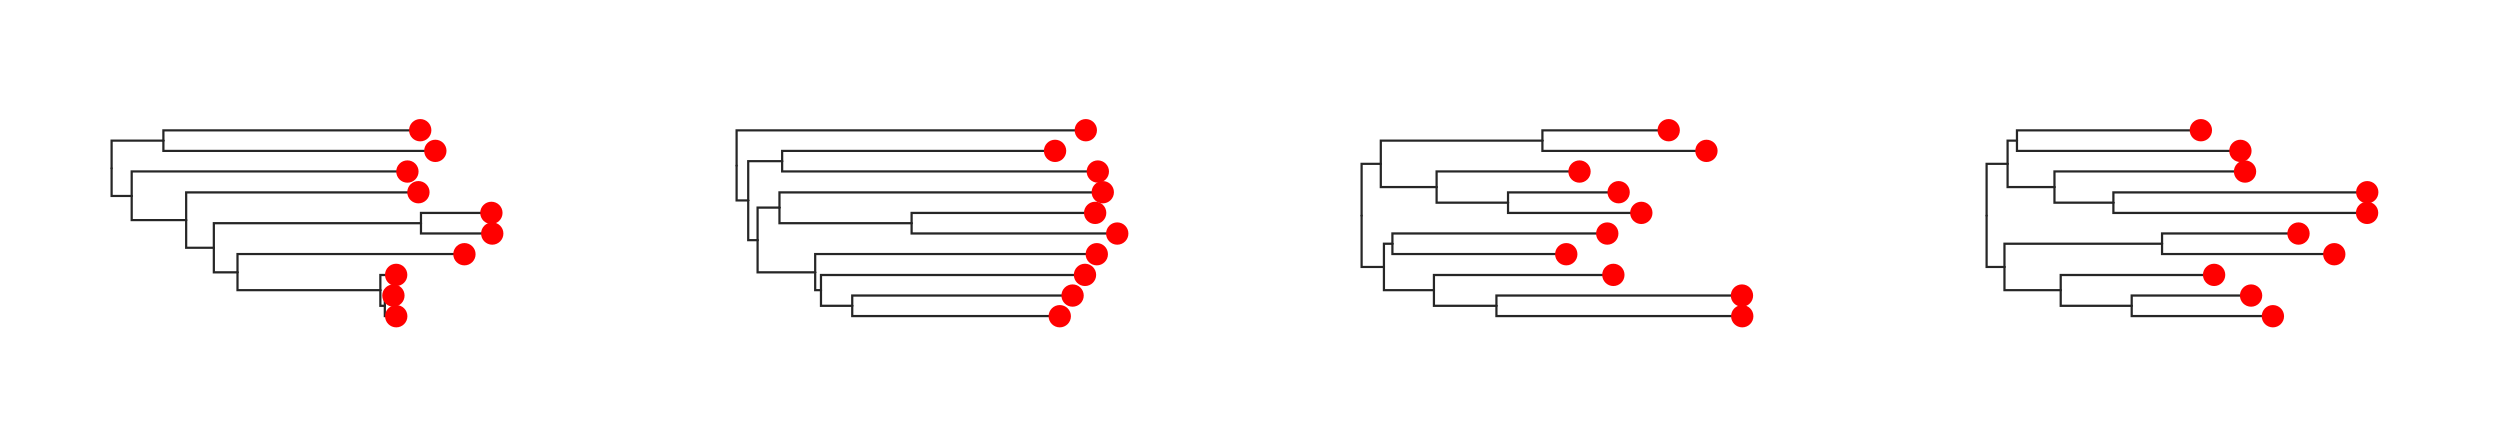 <svg class="toyplot-canvas-Canvas" xmlns:toyplot="http://www.sandia.gov/toyplot" xmlns:xlink="http://www.w3.org/1999/xlink" xmlns="http://www.w3.org/2000/svg" width="560.0px" height="100.0px" viewBox="0 0 560.0 100.0" preserveAspectRatio="xMidYMid meet" style="background-color:transparent;border-color:#292724;border-style:none;border-width:1.0;fill:rgb(16.1%,15.3%,14.1%);fill-opacity:1.0;font-family:Helvetica;font-size:12px;opacity:1.0;stroke:rgb(16.1%,15.3%,14.1%);stroke-opacity:1.0;stroke-width:1.0" id="tc82c4369a3f24e5f8cb847fd77a465b2"><g class="toyplot-coordinates-Cartesian" id="t4422f90c8772431692b1f7414eb2cf86"><clipPath id="tdf72ff9478814983ba1c7d62cd3a53b8"><rect x="15.0" y="15.0" width="110.0" height="70.0" /></clipPath><g clip-path="url(#tdf72ff9478814983ba1c7d62cd3a53b8)"><g class="toytree-mark-Toytree" id="t61caf099fb7d45909f7ce1a43ee4d145"><g class="toytree-Edges" style="fill:none;stroke:rgb(14.9%,14.9%,14.9%);stroke-linecap:round;stroke-opacity:1;stroke-width:0.5"><path d="M 25.0 37.7 L 25.0 31.5 L 36.6 31.5" id="18,17" /><path d="M 25.0 37.7 L 25.0 43.9 L 29.5 43.9" id="18,16" /><path d="M 29.5 43.9 L 29.5 49.3 L 41.7 49.3" id="16,15" /><path d="M 41.7 49.3 L 41.7 55.5 L 47.9 55.5" id="15,14" /><path d="M 47.9 55.5 L 47.9 50.0 L 94.3 50.0" id="14,13" /><path d="M 47.9 55.5 L 47.9 61.0 L 53.2 61.0" id="14,12" /><path d="M 53.2 61.0 L 53.2 65.0 L 85.2 65.0" id="12,11" /><path d="M 85.2 65.0 L 85.2 68.5 L 86.2 68.5" id="11,10" /><path d="M 36.6 31.5 L 36.6 29.2 L 94.1 29.2" id="17,9" /><path d="M 36.6 31.5 L 36.6 33.8 L 97.5 33.8" id="17,8" /><path d="M 29.5 43.9 L 29.5 38.4 L 91.3 38.4" id="16,7" /><path d="M 41.7 49.3 L 41.7 43.1 L 93.7 43.1" id="15,6" /><path d="M 94.3 50.0 L 94.3 47.7 L 110.1 47.7" id="13,5" /><path d="M 94.3 50.0 L 94.3 52.3 L 110.3 52.3" id="13,4" /><path d="M 53.2 61.0 L 53.2 56.9 L 104.0 56.9" id="12,3" /><path d="M 85.2 65.0 L 85.2 61.6 L 88.7 61.6" id="11,2" /><path d="M 86.2 68.5 L 86.2 66.2 L 88.1 66.2" id="10,1" /><path d="M 86.2 68.5 L 86.2 70.8 L 88.8 70.8" id="10,0" /></g><g class="toytree-Nodes" style="fill:rgb(100%,0%,0%);fill-opacity:1.0;stroke:None;stroke-width:1"><g id="node-0" transform="translate(88.758,70.833)"><circle r="2.5" /></g><g id="node-1" transform="translate(88.125,66.204)"><circle r="2.5" /></g><g id="node-2" transform="translate(88.742,61.574)"><circle r="2.5" /></g><g id="node-3" transform="translate(104.032,56.944)"><circle r="2.5" /></g><g id="node-4" transform="translate(110.263,52.315)"><circle r="2.5" /></g><g id="node-5" transform="translate(110.072,47.685)"><circle r="2.5" /></g><g id="node-6" transform="translate(93.726,43.056)"><circle r="2.5" /></g><g id="node-7" transform="translate(91.260,38.426)"><circle r="2.5" /></g><g id="node-8" transform="translate(97.517,33.796)"><circle r="2.5" /></g><g id="node-9" transform="translate(94.129,29.167)"><circle r="2.5" /></g><g id="node-10" transform="translate(86.208,68.519)"><circle r="0.0" /></g><g id="node-11" transform="translate(85.190,65.046)"><circle r="0.0" /></g><g id="node-12" transform="translate(53.220,60.995)"><circle r="0.0" /></g><g id="node-13" transform="translate(94.327,50.000)"><circle r="0.0" /></g><g id="node-14" transform="translate(47.889,55.498)"><circle r="0.0" /></g><g id="node-15" transform="translate(41.683,49.277)"><circle r="0.0" /></g><g id="node-16" transform="translate(29.526,43.851)"><circle r="0.0" /></g><g id="node-17" transform="translate(36.572,31.481)"><circle r="0.0" /></g><g id="node-18" transform="translate(25.000,37.666)"><circle r="0.0" /></g></g></g></g></g><g class="toyplot-coordinates-Cartesian" id="t5cb904a777884e07b778316f1f1b3e09"><clipPath id="tf2378b331eda48bba25e8eb3a2c39848"><rect x="155.0" y="15.0" width="110.0" height="70.0" /></clipPath><g clip-path="url(#tf2378b331eda48bba25e8eb3a2c39848)"><g class="toytree-mark-Toytree" id="t9147227a6c2f4400b80f0220558842ad"><g class="toytree-Edges" style="fill:none;stroke:rgb(14.9%,14.9%,14.9%);stroke-linecap:round;stroke-opacity:1;stroke-width:0.5"><path d="M 165.0 37.1 L 165.0 44.9 L 167.6 44.9" id="18,17" /><path d="M 167.6 44.9 L 167.6 36.1 L 175.2 36.1" id="17,16" /><path d="M 167.6 44.9 L 167.6 53.8 L 169.7 53.8" id="17,15" /><path d="M 169.7 53.8 L 169.7 46.5 L 174.6 46.5" id="15,14" /><path d="M 169.7 53.8 L 169.7 61.0 L 182.6 61.0" id="15,13" /><path d="M 174.6 46.5 L 174.6 50.0 L 204.2 50.0" id="14,12" /><path d="M 182.6 61.0 L 182.6 65.0 L 183.9 65.0" id="13,11" /><path d="M 183.9 65.0 L 183.9 68.5 L 190.9 68.5" id="11,10" /><path d="M 165.0 37.1 L 165.0 29.2 L 243.2 29.2" id="18,9" /><path d="M 175.2 36.1 L 175.2 33.8 L 236.3 33.8" id="16,8" /><path d="M 175.2 36.1 L 175.2 38.4 L 245.9 38.4" id="16,7" /><path d="M 174.6 46.5 L 174.6 43.1 L 247.0 43.1" id="14,6" /><path d="M 204.2 50.0 L 204.2 47.7 L 245.3 47.7" id="12,5" /><path d="M 204.2 50.0 L 204.2 52.3 L 250.3 52.3" id="12,4" /><path d="M 182.6 61.0 L 182.6 56.9 L 245.7 56.9" id="13,3" /><path d="M 183.9 65.0 L 183.9 61.6 L 243.0 61.6" id="11,2" /><path d="M 190.9 68.5 L 190.9 66.2 L 240.3 66.2" id="10,1" /><path d="M 190.9 68.5 L 190.9 70.8 L 237.4 70.8" id="10,0" /></g><g class="toytree-Nodes" style="fill:rgb(100%,0%,0%);fill-opacity:1.0;stroke:None;stroke-width:1"><g id="node-0" transform="translate(237.388,70.833)"><circle r="2.5" /></g><g id="node-1" transform="translate(240.259,66.204)"><circle r="2.5" /></g><g id="node-2" transform="translate(243.038,61.574)"><circle r="2.5" /></g><g id="node-3" transform="translate(245.682,56.944)"><circle r="2.5" /></g><g id="node-4" transform="translate(250.263,52.315)"><circle r="2.5" /></g><g id="node-5" transform="translate(245.314,47.685)"><circle r="2.5" /></g><g id="node-6" transform="translate(247.021,43.056)"><circle r="2.5" /></g><g id="node-7" transform="translate(245.913,38.426)"><circle r="2.5" /></g><g id="node-8" transform="translate(236.335,33.796)"><circle r="2.5" /></g><g id="node-9" transform="translate(243.221,29.167)"><circle r="2.5" /></g><g id="node-10" transform="translate(190.851,68.519)"><circle r="0.0" /></g><g id="node-11" transform="translate(183.875,65.046)"><circle r="0.0" /></g><g id="node-12" transform="translate(204.188,50.000)"><circle r="0.0" /></g><g id="node-13" transform="translate(182.616,60.995)"><circle r="0.0" /></g><g id="node-14" transform="translate(174.622,46.528)"><circle r="0.0" /></g><g id="node-15" transform="translate(169.711,53.762)"><circle r="0.0" /></g><g id="node-16" transform="translate(175.203,36.111)"><circle r="0.0" /></g><g id="node-17" transform="translate(167.619,44.936)"><circle r="0.0" /></g><g id="node-18" transform="translate(165.000,37.052)"><circle r="0.0" /></g></g></g></g></g><g class="toyplot-coordinates-Cartesian" id="t8e98d3dd3f1a4328b6ff01988a3bea50"><clipPath id="t4914ed89f8e64a42af7ccb68e4d67785"><rect x="295.0" y="15.0" width="110.0" height="70.0" /></clipPath><g clip-path="url(#t4914ed89f8e64a42af7ccb68e4d67785)"><g class="toytree-mark-Toytree" id="t11b1fe77ea6f4c43a543db13f47d3785"><g class="toytree-Edges" style="fill:none;stroke:rgb(14.9%,14.9%,14.9%);stroke-linecap:round;stroke-opacity:1;stroke-width:0.5"><path d="M 305.0 48.3 L 305.0 36.7 L 309.3 36.7" id="18,17" /><path d="M 305.0 48.3 L 305.0 59.8 L 310.0 59.8" id="18,16" /><path d="M 309.3 36.7 L 309.3 31.5 L 345.5 31.5" id="17,15" /><path d="M 309.3 36.7 L 309.3 41.9 L 321.8 41.9" id="17,14" /><path d="M 310.0 59.8 L 310.0 54.6 L 311.9 54.6" id="16,13" /><path d="M 310.0 59.8 L 310.0 65.0 L 321.2 65.0" id="16,12" /><path d="M 321.8 41.9 L 321.8 45.4 L 337.8 45.4" id="14,11" /><path d="M 321.2 65.0 L 321.2 68.5 L 335.2 68.5" id="12,10" /><path d="M 345.5 31.5 L 345.5 29.2 L 373.8 29.2" id="15,9" /><path d="M 345.5 31.5 L 345.5 33.8 L 382.2 33.8" id="15,8" /><path d="M 321.8 41.9 L 321.8 38.4 L 353.8 38.4" id="14,7" /><path d="M 337.8 45.4 L 337.8 43.1 L 362.6 43.1" id="11,6" /><path d="M 337.8 45.4 L 337.8 47.7 L 367.7 47.7" id="11,5" /><path d="M 311.9 54.6 L 311.9 52.3 L 360.0 52.3" id="13,4" /><path d="M 311.9 54.6 L 311.9 56.9 L 350.8 56.9" id="13,3" /><path d="M 321.2 65.0 L 321.2 61.6 L 361.4 61.6" id="12,2" /><path d="M 335.2 68.5 L 335.2 66.2 L 390.2 66.2" id="10,1" /><path d="M 335.2 68.5 L 335.2 70.8 L 390.3 70.8" id="10,0" /></g><g class="toytree-Nodes" style="fill:rgb(100%,0%,0%);fill-opacity:1.0;stroke:None;stroke-width:1"><g id="node-0" transform="translate(390.263,70.833)"><circle r="2.5" /></g><g id="node-1" transform="translate(390.200,66.204)"><circle r="2.5" /></g><g id="node-2" transform="translate(361.394,61.574)"><circle r="2.5" /></g><g id="node-3" transform="translate(350.844,56.944)"><circle r="2.5" /></g><g id="node-4" transform="translate(360.028,52.315)"><circle r="2.5" /></g><g id="node-5" transform="translate(367.657,47.685)"><circle r="2.5" /></g><g id="node-6" transform="translate(362.573,43.056)"><circle r="2.5" /></g><g id="node-7" transform="translate(353.810,38.426)"><circle r="2.5" /></g><g id="node-8" transform="translate(382.242,33.796)"><circle r="2.5" /></g><g id="node-9" transform="translate(373.790,29.167)"><circle r="2.5" /></g><g id="node-10" transform="translate(335.178,68.519)"><circle r="0.0" /></g><g id="node-11" transform="translate(337.787,45.370)"><circle r="0.0" /></g><g id="node-12" transform="translate(321.197,65.046)"><circle r="0.0" /></g><g id="node-13" transform="translate(311.862,54.630)"><circle r="0.0" /></g><g id="node-14" transform="translate(321.787,41.898)"><circle r="0.0" /></g><g id="node-15" transform="translate(345.485,31.481)"><circle r="0.0" /></g><g id="node-16" transform="translate(309.956,59.838)"><circle r="0.0" /></g><g id="node-17" transform="translate(309.267,36.690)"><circle r="0.0" /></g><g id="node-18" transform="translate(305.000,48.264)"><circle r="0.0" /></g></g></g></g></g><g class="toyplot-coordinates-Cartesian" id="taa42b1d947394572a43778e1937c79bd"><clipPath id="t8559a008b543473691f1b6dd6b1fdcbf"><rect x="435.0" y="15.0" width="110.0" height="70.0" /></clipPath><g clip-path="url(#t8559a008b543473691f1b6dd6b1fdcbf)"><g class="toytree-mark-Toytree" id="tdc7a35a4e6a64983bc5944d7cd0369ed"><g class="toytree-Edges" style="fill:none;stroke:rgb(14.9%,14.9%,14.9%);stroke-linecap:round;stroke-opacity:1;stroke-width:0.5"><path d="M 445.0 48.3 L 445.0 36.7 L 449.7 36.7" id="18,17" /><path d="M 445.0 48.3 L 445.0 59.8 L 449.0 59.8" id="18,16" /><path d="M 449.7 36.7 L 449.7 31.5 L 451.8 31.5" id="17,15" /><path d="M 449.7 36.7 L 449.7 41.9 L 460.2 41.9" id="17,14" /><path d="M 449.0 59.8 L 449.0 54.6 L 484.3 54.6" id="16,13" /><path d="M 449.0 59.8 L 449.0 65.0 L 461.6 65.0" id="16,12" /><path d="M 460.2 41.9 L 460.2 45.4 L 473.4 45.4" id="14,11" /><path d="M 461.6 65.0 L 461.6 68.5 L 477.5 68.5" id="12,10" /><path d="M 451.8 31.5 L 451.8 29.2 L 493.0 29.2" id="15,9" /><path d="M 451.8 31.5 L 451.8 33.8 L 501.9 33.8" id="15,8" /><path d="M 460.2 41.9 L 460.2 38.4 L 502.9 38.4" id="14,7" /><path d="M 473.4 45.4 L 473.4 43.1 L 530.3 43.1" id="11,6" /><path d="M 473.4 45.4 L 473.4 47.7 L 530.2 47.7" id="11,5" /><path d="M 484.3 54.6 L 484.3 52.3 L 514.9 52.3" id="13,4" /><path d="M 484.3 54.6 L 484.3 56.9 L 522.9 56.9" id="13,3" /><path d="M 461.6 65.0 L 461.6 61.6 L 496.0 61.6" id="12,2" /><path d="M 477.5 68.5 L 477.5 66.2 L 504.2 66.2" id="10,1" /><path d="M 477.5 68.5 L 477.5 70.8 L 509.1 70.8" id="10,0" /></g><g class="toytree-Nodes" style="fill:rgb(100%,0%,0%);fill-opacity:1.0;stroke:None;stroke-width:1"><g id="node-0" transform="translate(509.129,70.833)"><circle r="2.5" /></g><g id="node-1" transform="translate(504.244,66.204)"><circle r="2.5" /></g><g id="node-2" transform="translate(495.960,61.574)"><circle r="2.5" /></g><g id="node-3" transform="translate(522.878,56.944)"><circle r="2.5" /></g><g id="node-4" transform="translate(514.866,52.315)"><circle r="2.5" /></g><g id="node-5" transform="translate(530.228,47.685)"><circle r="2.5" /></g><g id="node-6" transform="translate(530.263,43.056)"><circle r="2.5" /></g><g id="node-7" transform="translate(502.889,38.426)"><circle r="2.5" /></g><g id="node-8" transform="translate(501.852,33.796)"><circle r="2.5" /></g><g id="node-9" transform="translate(492.996,29.167)"><circle r="2.5" /></g><g id="node-10" transform="translate(477.476,68.519)"><circle r="0.0" /></g><g id="node-11" transform="translate(473.362,45.370)"><circle r="0.0" /></g><g id="node-12" transform="translate(461.566,65.046)"><circle r="0.0" /></g><g id="node-13" transform="translate(484.346,54.630)"><circle r="0.0" /></g><g id="node-14" transform="translate(460.166,41.898)"><circle r="0.0" /></g><g id="node-15" transform="translate(451.829,31.481)"><circle r="0.0" /></g><g id="node-16" transform="translate(449.021,59.838)"><circle r="0.0" /></g><g id="node-17" transform="translate(449.659,36.690)"><circle r="0.0" /></g><g id="node-18" transform="translate(445.000,48.264)"><circle r="0.0" /></g></g></g></g></g></svg>